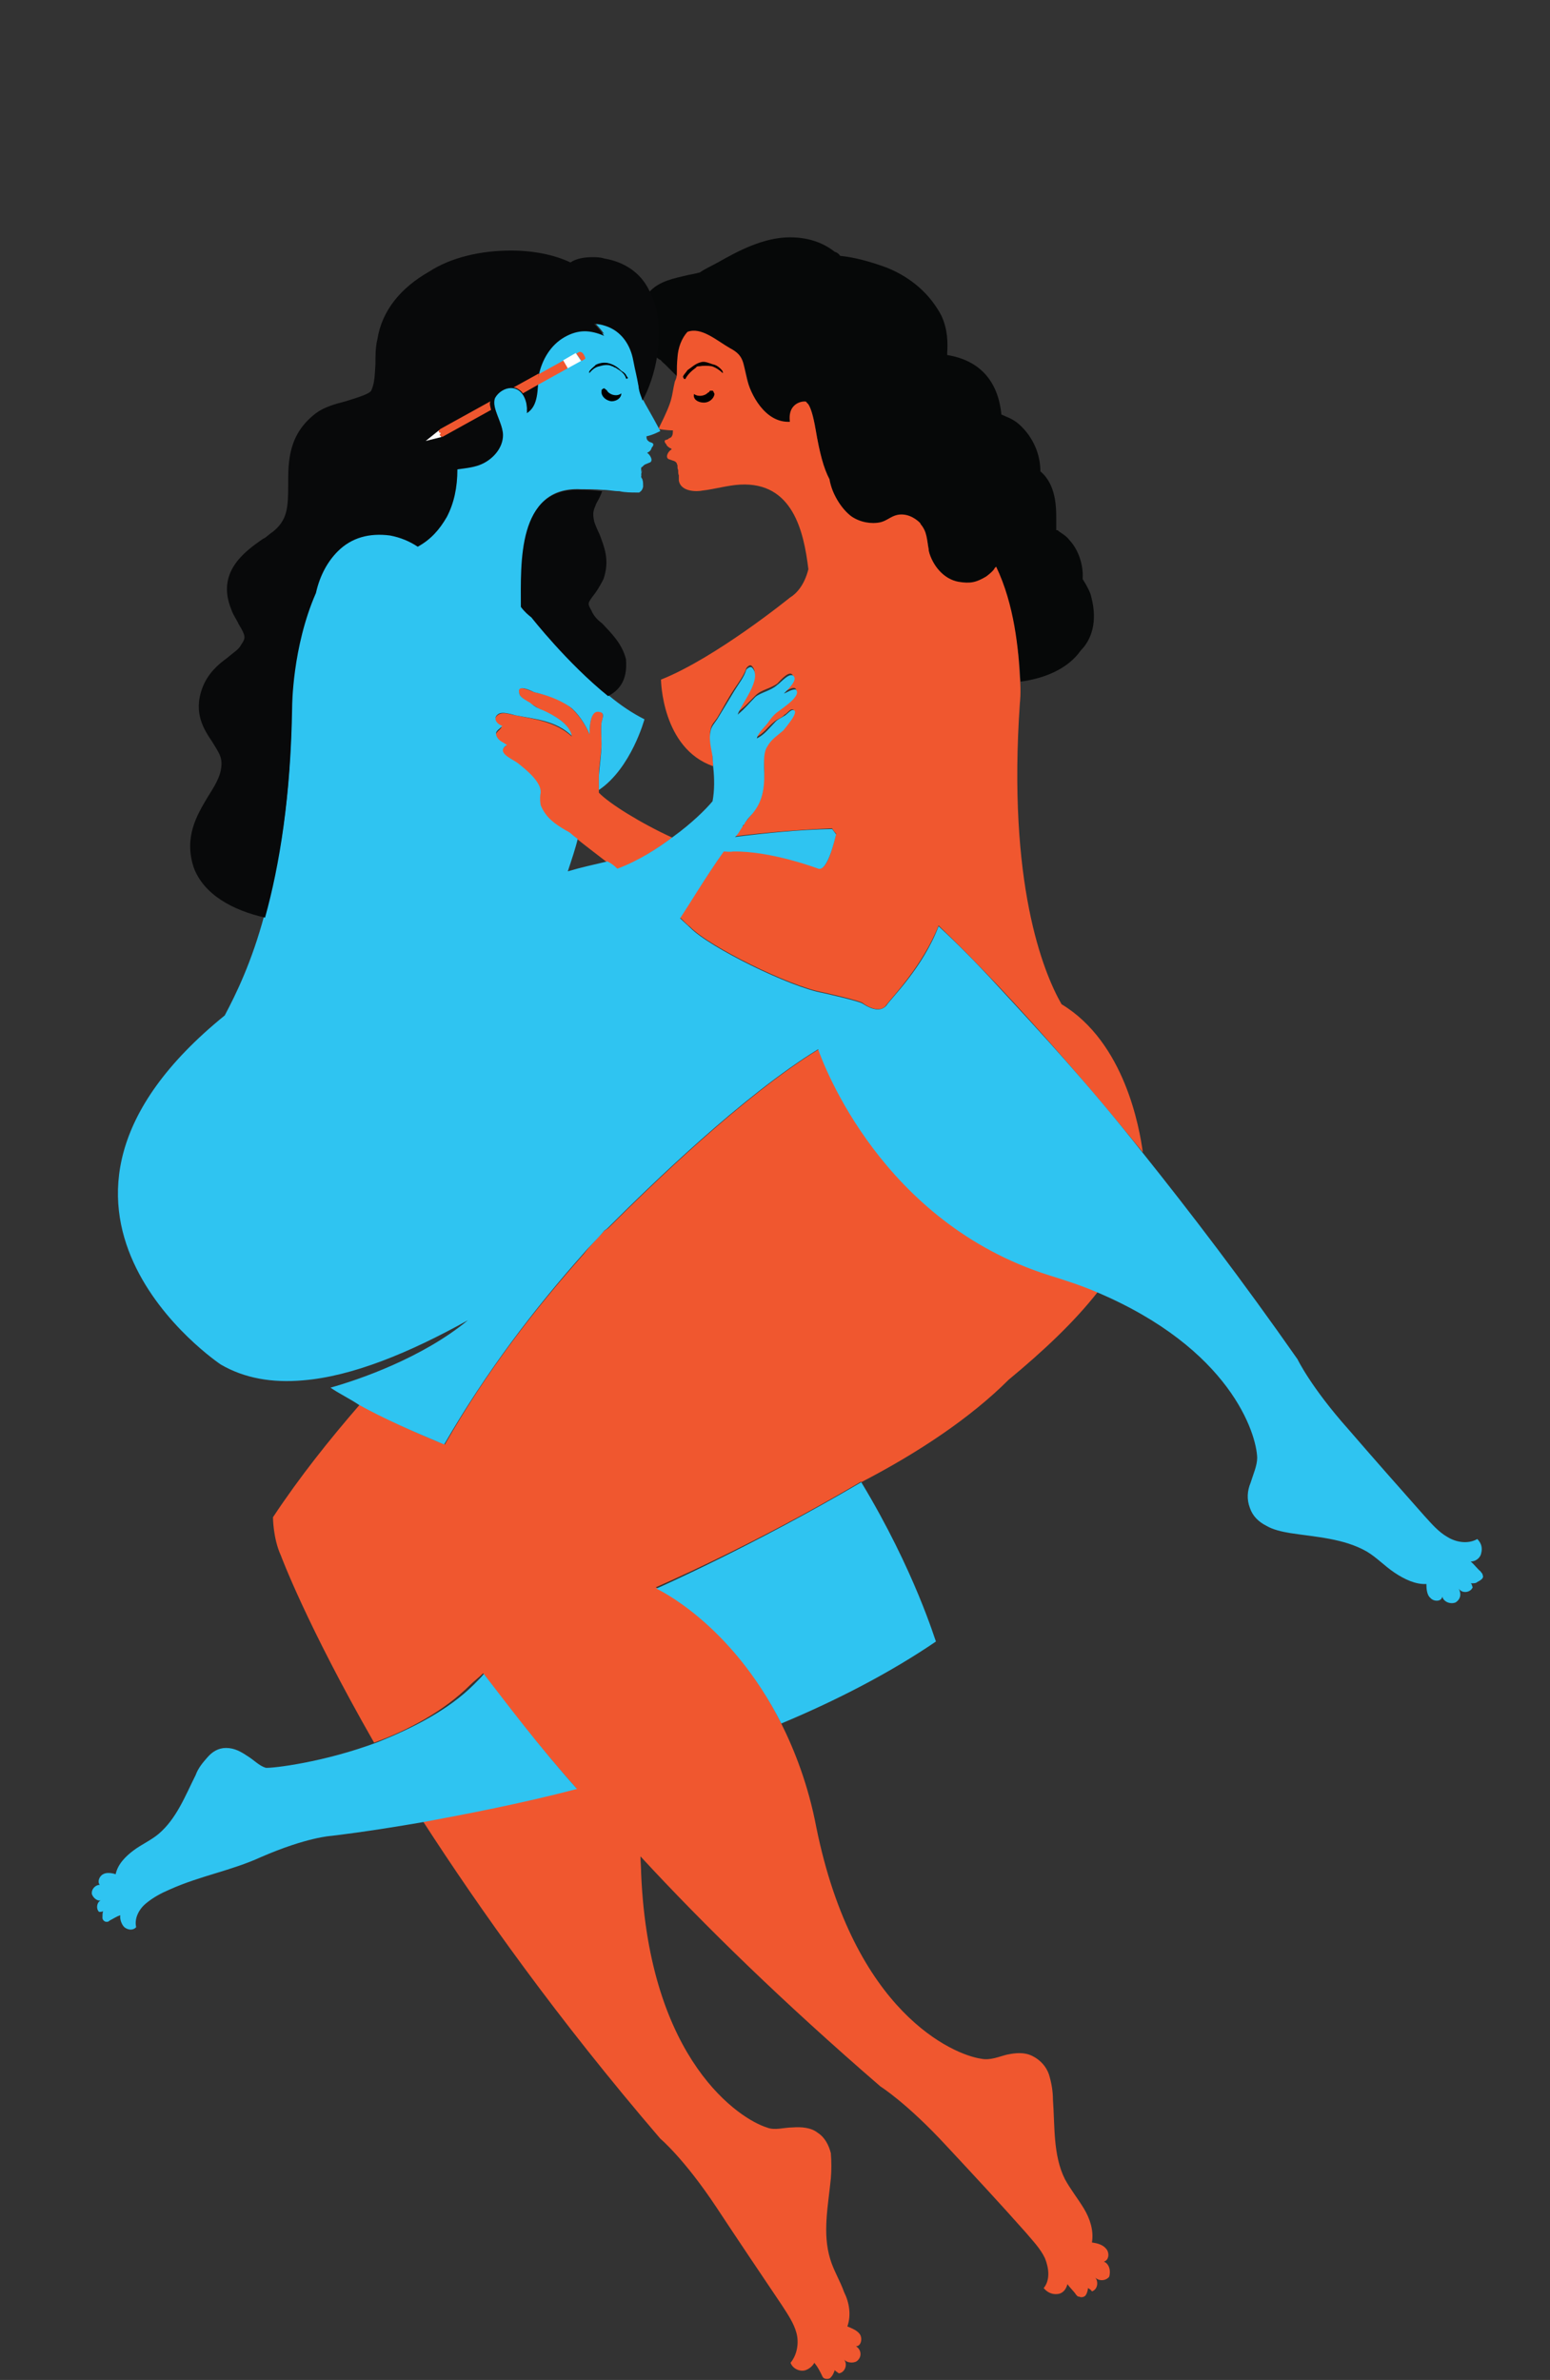 <svg xmlns="http://www.w3.org/2000/svg" viewBox="100.5 0 234.5 360"><rect x="100.5" y="0" width="234.5" height="360" fill="#333333" stroke="none"/><path fill="none" d="M208.4 116.1c-7.7-2.7-8-13.1-8-13.1 8.2-3.3 19.5-12.4 19.5-12.4 1.1-.6 2.2-1.9 3.5-3.6-.8-5.7-2.4-13.2-10.4-12.8-2 .2-3.8.6-5.7.9-.9.2-3.3.2-3.6-1.5v-.8c0-.2 0-.5-.2-.8 0-.2-.1-.3-.1-.5v-.3c0-.2 0-.2-.1-.3-.3-.4-.6-.4-1.1-.6-.8-.2-.1-1.3.3-1.5 0 0-.1 0-.1-.2-.3-.2-.5-.4-.6-.6s-.3-.4-.1-.6c.1-.2.4-.2.6-.3.5-.3.6-.6.6-1.1v-.2c-1 0-2.1-.2-2.1-.2v-.1s-1 .6-2.1.8c0 .3.1.4.4.8.1.1.5.1.6.3s0 .5-.1.6c-.2.3-.5.6-.8.8.4.2 1 1.4.3 1.5-.8 0-1 0-1.3.5 0 .2-.2.2-.2.3 0 .4 0 .8-.1 1.1 0 .1 0 .3.1.4.2.3.2.8.2 1.1 0 .3-.2.8-.6.9-.1 0-.5.2-.5 0-.9 0-1.8-.1-2.5-.1-.9-.2-1.6-.2-2.6-.2-.3.8-.6 1.5-.9 1.9-.6 1.1-.8 1.5-.3 2.7.1.6.4 1.3.8 1.9.8 1.8 1.6 3.9.6 6.8-.4 1.2-1 2.1-1.6 2.7-.8.9-.8.9-.1 2.1.3.6 1 1.2 1.6 2 1.4 1.2 3.1 2.8 3.5 5.5.4 3.3-1.2 4.8-2.7 5.6 1.8 1.5 3.6 2.7 5.4 3.6 0 0-1.9 7.3-6.9 10.6v.4c1.6 1.7 6.3 4.7 11.1 6.8 2.8-2.1 4.9-4.2 6-5.4.5-2 .5-3.8.3-5.4zM203 58.3c.2-.5.2-.9.3-1.2l-1.9-1.9c-.1-.2-.4-.5-.6-.6-.1-.1-.4-.5-.6-.6-.5 2.4-1.2 4.8-2.2 6.6.4.9 1 1.9 2.7 5 2-4.9 1.6-4.7 2.3-7.3zM192.5 130.3c-1.8-1.5-3.5-2.7-4.5-3.4-.3 1.4-.9 3-1.5 4.9 1.8-.6 3.9-1 6-1.5zM224.9 159.1v-.2.2c-.1 0-.1 0 0 0z"/><path fill="#2FC4F1" d="M197.5 71.8c0-.1.1-.1 0 0 .1 0 0 .2 0 .3 0-.3 0-.6.1-1.1v.4c0 .1-.1.3-.1.4z"/><path fill="#060808" d="M265.6 90.3c-.1-.6-.6-1.6-1.3-2.7v-.2c.1-1.9-.6-4.2-2-5.7-.6-.8-1.4-1.1-1.8-1.5h-.2v-1.7c0-1.7 0-5.2-2.4-7.2 0-2.6-1.1-5.2-3.2-7.1-1-.9-2.1-1.2-2.7-1.5-.5-5.1-3.3-8.2-8.2-9v-.3c.1-1.5.1-3.6-.9-5.7-1.7-3.2-4.5-5.7-8.2-7.2-2.7-1-5.1-1.6-7.1-1.8-.1-.2-.4-.5-.8-.6-1.9-1.5-4.2-2.2-6.8-2.2-4 0-7.9 2.1-10.9 3.8-1.1.6-2 1-2.7 1.5-.3.1-1.2.3-1.8.4-2.1.5-4.4.9-5.9 2.6.1.4.4.9.6 1.3.9 2.5.9 5.5.4 8.4.1.2.6.5.8.6.1.2.5.5.6.6L203 57c.2-.9.2-1.5.2-2.5.1-1.3.6-2.7 1.5-3.8 1.9-.8 4.2 1.2 6.3 2.5 2.1 1.2 2.1 2.3 2.7 4.7.4 2.1 2.7 6.6 6.4 6.5-.4-3.2 2.6-3.2 2.6-3s.6-.5 1.3 4.2c.6 3.3 1.2 5.7 2.1 7.5.5 2.1 1.6 4.5 3.3 5.6 1.2.9 3.1 1.2 4.3.9.9-.2 1.7-.9 2.6-1.1 1.2-.2 2.5.4 3.4 1.2l.2.2c1 1.2.9 2.2 1.2 3.8v.2c.6 2.4 2.2 4.2 4.5 4.7 1.6.4 2.7 0 4.2-.8.6-.3.9-.6 1.2-1.1.2-.1.2-.1.3-.4 2.6 5.9 3.4 12.6 3.6 16.8 3.9-.5 7.3-2.1 9.1-4.7 1.6-1.6 2.6-4.3 1.6-8.1z"/><g fill="#F0572F"><path d="M220 90.4s-11.2 9.1-19.5 12.4c0 0 .1 10.4 7.9 13.1 0-.6-.1-1.1-.1-1.7-.1-1.2-.6-2.5-.3-3.8.1-.8.6-1.2 1-1.8.9-1.5 1.6-2.9 2.6-4.4.6-.9 1.5-2.1 1.8-3.1 0 0 .5-.8.9-.3 1.5 1.6-2 5.3-2.3 7 1.1-.8 1.9-1.7 2.8-2.6.9-.9 2.2-1 3.3-1.8.5-.5 2-2.3 2.4-1.1.1.8-1.2 1.9-1.6 2.4.6-.1 1.3-.8 1.9-.6.9.9-1.6 2.6-2.9 3.5-.6.4-1 .9-1.3 1.5-.6.7-1.4 1.5-1.7 2.4 1.2-.6 1.7-1.5 2.7-2.3.4-.4 1.2-.6 1.6-1.1.3-.1.8-.8 1.1-.8 1.2 0-1.2 2.8-1.5 3.1-.8.9-1.7 1.3-2.3 2.3s-.4 2.3-.4 3.4c0 2.4 0 4.5-1.4 6.4-.4.6-.9 1.2-1.3 1.7-.2.1-.2.3-.3.4-.1.2-.1.3-.3.4-.3.5-.6.9-1.1 1.5 4.8-.6 9.8-1 14.7-1.2 0 0 .1.3.6.8-.8 3.3-1.6 5.6-2.7 5.2 0 0-7.1-2.6-12.9-2.6H210c-2.6 3.8-5.4 8.1-6.6 10.1.6.6 1.1 1.1 1.5 1.4 2.9 3 15.1 9 20.1 9.9 0 0 5.4 1.2 6 1.6.6.5 2.7 1.7 3.6.3.8-1.1 5.5-5.9 7.9-12 2.6 2.5 5.6 5.5 9 9.1 6.2 6.6 13.5 14.9 21.9 25.2-.5-3.6-2.7-16.6-12.3-22.4-2.8-4.9-8.2-18.3-6.3-45.6 0 0 .2-1.5 0-3.8-.2-4.1-.8-11-3.6-16.8 0 .1-.2.1-.3.4-.3.4-.8.8-1.2 1.1-1.5.9-2.4 1.1-4.2.8-2.2-.4-3.9-2.4-4.5-4.7v-.2c-.3-1.5-.2-2.6-1.2-3.8l-.1-.2c-.9-.9-2.2-1.5-3.5-1.2-.9.2-1.6.9-2.5 1.1-1.4.3-3.1 0-4.4-.9-1.6-1.2-3-3.6-3.3-5.6-.9-1.7-1.5-4-2.1-7.5-.8-4.5-1.4-3.9-1.4-4.2 0-.2-2.9-.2-2.5 3-3.8.2-6-4.3-6.5-6.5-.6-2.4-.4-3.5-2.5-4.6-2.1-1.2-4.4-3.3-6.5-2.5-.9 1-1.4 2.4-1.5 3.8-.1 1-.1 1.8-.1 2.5 0 .5-.1.8-.3 1.2-.6 2.5-.1 2.4-2.4 7v.2s1.1.2 2.1.2v.2c0 .4-.1.9-.6 1-.1.2-.4.2-.6.3-.1.2 0 .4.2.6.1.3.3.4.6.6 0 0 .2 0 .2.2-.5.2-1.1 1.3-.3 1.5.5.2.9.2 1.1.6 0 .2.1.2.1.3v.3s0 .2.1.4c0 .3 0 .6.1.8v.8c.3 1.7 2.7 1.7 3.6 1.5 1.8-.2 3.8-.8 5.7-.9 7.9-.4 9.6 7 10.3 12.8-.6 2.4-1.8 3.7-2.8 4.3zM267.5 342.1c.8-.2.9-1.4.3-2-.5-.6-1.4-.8-2.1-.9.3-1.8-.3-3.6-1.2-5.1-.9-1.5-2.1-3-2.9-4.5-1.8-3.6-1.5-8-1.8-12 0-1.2-.2-2.5-.6-3.8-.4-1.2-1.3-2.2-2.5-2.8-1.2-.6-2.5-.5-3.9-.2-1.2.3-2.5.9-3.9.6-4.1-.6-19.2-6.9-24.9-35-1.2-6.3-3.2-11.5-5.4-15.9-7.6-15.3-18.9-20.4-18.9-20.4s14.7-6.3 31.1-16v.1c8.7-4.5 16.6-9.8 22.3-15.5 5.2-4.3 9.9-8.7 13.5-13.3-2.1-.9-4.5-1.8-7-2.6-25.4-7.9-34.2-31.8-35-34h-.2v-.1c-11.4 7-25.3 20.5-31.9 27.1-.1.1-.5.3-.6.4-1 1.1-2.1 2.2-3.1 3.5-7.2 8.1-14.7 17.7-21 28.8-4.8-1.9-9.1-4-12.9-6-4.5 5.2-9 10.8-13.1 17 0 0 0 3.2 1.2 5.8 0 0 3.8 10.3 14.1 28.3 5.2-1.9 10.6-4.8 14.5-8.7.6-.6 1.4-1.2 2-1.8 3.6 4.8 8.2 10.8 14.1 17.4-8.8 2.2-16.8 3.9-23.2 5 8.6 13.3 20.2 29.7 35.9 48 0 0 3.6 3 8.5 10.4 3.3 5 6.6 9.9 9.9 14.8.9 1.4 1.8 2.7 2.2 4.2.4 1.5.1 3.3-.9 4.5.3.8 1.1 1.2 1.8 1.2s1.5-.6 1.8-1.2c.5.6.8 1.2 1.1 1.8.1.2.1.3.3.5.3.2.9.2 1.1-.1.3-.3.4-.6.6-1.1.1.2.4.3.6.5.9-.1 1.4-1.3.8-2.1.5.6 1.7.6 2.1.1.6-.6.5-1.6-.3-2.1.8 0 1-1.2.6-1.8-.4-.6-1.2-.9-1.9-1.2.6-1.7.3-3.6-.5-5.2-.6-1.7-1.6-3.3-2.1-5-1.2-3.9-.3-8.1.1-12.2.1-1.2.1-2.5 0-3.8-.3-1.2-.9-2.4-2-3.1-1-.8-2.5-.9-3.8-.8-1.3 0-2.7.5-3.9 0-3.9-1.2-17.8-9.9-19-38.4 0-.9-.1-1.8-.1-2.6 9.6 10.4 21.6 22.1 36.3 34.8 0 0 4 2.5 10 9 4.1 4.4 8.1 8.7 12 13.1 1 1.2 2.2 2.4 2.9 3.9.6 1.5.8 3.3-.2 4.5.5.6 1.2 1 2.1.9.9-.1 1.3-.8 1.5-1.5.4.6.9 1 1.3 1.6.2.2.2.3.5.3.3.2.9 0 1-.3.2-.3.3-.8.3-1 .2.1.5.3.6.5.9-.3 1-1.5.5-2.1.6.6 1.6.5 2.1-.1.3-.9 0-2-.8-2.3zM176.4 110c-.4.6-1.2.9-.8 1.6.3.6 1.1.8 1.5 1.2-1.8 1.1 1.1 2.1 1.6 2.7 1.4 1 3.6 2.8 3.5 4.5-.1 1 0 1.9 0 1.9.8 1.8 2.1 2.7 3.8 3.8l.8.4c.1.2.6.4 1 .8 1.1.9 2.7 2.1 4.5 3.5.5.3.9.8 1.5 1.1 3.2-1.2 6-3 8.4-4.8-4.8-2.2-9.6-5.2-11.1-6.8v-.4-2.1c0-1.7.4-3.3.4-5 0-1-.1-2.1 0-3.1.2-.6.5-1.5-.3-1.7-1.5-.4-1.5 2.6-1.5 3.5-.6-1.5-1.8-3.2-3-4.2-1.5-1.2-3.5-1.8-5.4-2.2-.6-.2-2.9-1.4-2.2.3.1.6 1.2 1.1 1.6 1.4.8.4 1.4.9 2.1 1.2 1.5.6 3.9 1.9 4.2 3.8-2.4-2.2-5.5-2.6-8.5-3.2-.8-.1-1.8-.6-2.6-.1-1 .7-.4 1.6.5 1.9z"/></g><g fill="#2FC4F1"><path d="M172.2 254.8c-3.9 3.9-9.3 6.6-14.5 8.7-8.2 3.1-16.1 4-17 3.9-1-.3-1.8-1.2-2.8-1.8-.9-.6-1.9-1.2-3.2-1.2-1.2 0-2.1.6-2.8 1.4s-1.4 1.6-1.8 2.7c-1.6 3.2-2.9 6.6-5.6 8.9-1.2 1-2.6 1.6-3.8 2.5-1.2.9-2.4 2.1-2.7 3.6-.6-.2-1.4-.3-1.9 0-.6.3-.9 1.2-.5 1.6-.6 0-1.3.6-1.2 1.4.2.6.9 1.2 1.5.9-.8.2-.9 1.4-.4 1.8.1 0 .4 0 .6-.1-.1.3-.1.6-.1 1 0 .3.3.6.6.6.2 0 .3 0 .5-.2.6-.3 1-.6 1.6-.8-.1.6.2 1.4.6 1.8.6.5 1.4.5 1.8 0-.3-1.3.4-2.7 1.5-3.6 1.1-.9 2.2-1.5 3.6-2.1 4.7-2.1 9.2-2.8 13.8-4.9 6.9-3 10.6-3.2 10.6-3.2s5.4-.6 14-2.1c6.4-1.2 14.4-2.7 23.2-5-5.9-6.6-10.4-12.6-14.1-17.4-.3.4-.9 1-1.5 1.6zM230.8 224.2c-16.3 9.6-31 16.1-31 16.1s11.2 5.1 18.9 20.4c8.4-3.5 16.5-7.7 23.4-12.4-.1-.1-3.2-10.7-11.3-24.1zM324.8 238.2c0-.2-.2-.3-.3-.5-.5-.4-.9-1-1.5-1.5.8 0 1.5-.6 1.6-1.3.2-.8 0-1.5-.6-2.1-1.4.8-3.2.5-4.5-.3-1.4-.8-2.4-2-3.5-3.2-3.9-4.4-7.7-8.7-11.5-13.1-5.7-6.4-7.7-10.6-7.7-10.6-8.4-12-16.2-22.2-23.4-31.2-8.2-10.4-15.8-18.6-21.9-25.2-3.3-3.6-6.3-6.6-9-9.1-2.4 6.3-7.2 10.9-7.9 12-1.1 1.3-3 .1-3.6-.3s-6-1.6-6-1.6c-5-.9-17.2-6.9-20.1-9.9-.3-.3-.9-.8-1.5-1.4 1.2-1.8 3.9-6.3 6.6-10.1.4 0 .9.1 1.4 0 5.8-.1 12.9 2.6 12.9 2.6 1 .3 1.9-1.9 2.7-5.2-.4-.5-.6-.8-.6-.8-5.1.1-9.9.6-14.7 1.2.5-.4.8-1.1 1.1-1.5.1-.2.1-.3.3-.4.1-.2.1-.3.3-.5.4-.6.9-1 1.3-1.6 1.4-1.9 1.5-4.2 1.4-6.4 0-1.1-.1-2.4.5-3.3.6-1.1 1.6-1.7 2.4-2.4.3-.4 2.7-3.1 1.4-3.1-.3 0-.8.6-1.1.8-.6.4-1.2.6-1.6 1.1-.9.9-1.5 1.8-2.7 2.4.2-.9 1.1-1.6 1.7-2.4.4-.6.8-1.1 1.3-1.5 1.2-.9 3.8-2.6 2.9-3.5-.6-.1-1.4.5-1.8.6.4-.4 1.8-1.7 1.6-2.4-.5-1.2-2.1.8-2.6 1.1-1 .9-2.4 1.1-3.3 1.8-.9.9-1.6 1.8-2.7 2.7.5-1.6 3.8-5.4 2.2-7.1-.4-.3-.9.3-.9.3-.3 1.1-1.2 2.2-1.8 3.2-.9 1.5-1.7 2.8-2.6 4.3-.4.6-.9 1.1-1 1.8-.3 1.2.1 2.6.3 3.8 0 .6.1 1.1.1 1.6.2 1.8.2 3.6-.1 5.2-1 1.2-3.1 3.3-6 5.4-2.4 1.8-5.2 3.6-8.4 4.8-.4-.4-.9-.8-1.5-1.1-2.1.5-4 .9-6 1.5.6-1.8 1.2-3.6 1.5-4.9-.4-.3-.8-.6-1-.8 0 0-.2-.2-.8-.5-1.7-1-3-1.9-3.8-3.8 0 0-.2-1 0-1.9.1-1.6-2.1-3.4-3.5-4.5-.8-.6-3.4-1.6-1.6-2.7-.5-.4-1.2-.6-1.5-1.2-.5-.9.3-1.1.8-1.7-.9-.3-1.5-1.2-.6-1.8.6-.4 1.8 0 2.6.2 3.1.6 6.1.8 8.5 3.1-.3-1.8-2.7-3.1-4.2-3.8-.8-.3-1.4-.6-2.1-1.2-.5-.3-1.5-.8-1.6-1.3-.6-1.7 1.8-.5 2.2-.3 1.8.4 3.8 1.1 5.4 2.2 1.2.9 2.4 2.7 3 4.2 0-.8 0-3.8 1.5-3.4.9.1.4 1.1.3 1.6-.1 1.1 0 2.1 0 3.2 0 1.6-.3 3.3-.4 4.9v2.1c4.9-3.3 6.9-10.7 6.9-10.7-1.8-.9-3.6-2.1-5.4-3.6-6.1-5-11.6-11.9-11.6-11.9-.6-.4-1-.9-1.6-1.6 0-6.6-.6-18.2 9-17.7 1.1 0 2.1 0 3.3.1.9 0 1.6.2 2.5.2.9.2 1.8.2 2.6.2h.4c.3-.2.5-.4.6-.9 0-.3 0-.8-.1-1 0-.2-.2-.3-.2-.5v-.3-.5-.4c0-.2 0-.2.2-.3.3-.4.6-.4 1-.6.8-.2.1-1.3-.3-1.5.4-.2.6-.4.7-.8.2-.2.3-.4.2-.6-.2-.2-.5-.2-.6-.3-.3-.2-.4-.4-.4-.8 1-.2 2.1-.8 2.1-.8-1.5-2.8-2.2-3.9-2.7-4.9-.3-.6-.5-1.2-.6-2.2-.3-1.7-.4-2.2-.8-3.9-.4-2.2-1.6-4.5-4.2-5.2-.5-.1-1.1-.1-1.7-.3.5.6 1.1 1.2 1.5 1.8-2.2-.9-4-1-6 .2-2.1 1.2-3.4 3.5-3.9 5.8-.3 2.1-.1 4.8-1.8 5.7.1-1.2-.2-2.8-1.4-3.6-1.5-.9-3 .5-3.5 1.3-.6 1.5 1.2 3.9 1.2 5.5 0 1.8-1.4 3.6-3 4.3-1.2.6-2.6.8-3.9.9 0 2.7-.5 5.2-1.7 7.2-1 1.8-2.4 3.4-4.3 4.5-1.2-.8-2.6-1.3-4.2-1.7-3.1-.6-5.9.3-7.9 2.4-1.5 1.5-2.7 3.6-3.3 6.3-3.6 8.1-3.6 17.2-3.6 17.2 0 13.5-1.8 24.2-4.1 31.9-1.9 7.1-4.3 12-6 15.2-36 29.2-.6 52.8-.6 52.8 3.6 2.1 7.8 2.8 12.4 2.4 7.5-.6 16.2-4.2 25-9.1-6.9 5.7-16.5 9-20.8 10.2 1.3.9 2.8 1.6 4.3 2.6 3.8 2.1 8.1 4 12.9 6 6.4-11.1 13.8-20.7 21-28.8 1-1.2 2.1-2.2 3.1-3.4.1-.2.4-.3.6-.5 6.6-6.6 20.5-20.1 31.9-27.1v.1c.8 2.2 9.6 26.1 34.9 34.1 2.6.8 5 1.6 7.1 2.5 20.4 8.6 24.3 21.5 24.4 25.1 0 1.2-.6 2.5-1 3.8-.5 1.2-.6 2.5-.1 3.8.4 1.2 1.3 2.1 2.5 2.7 1 .6 2.4.9 3.6 1.1 3.9.6 8.1.8 11.6 2.8 1.5.9 2.7 2.2 4.2 3.2s3.2 1.8 4.8 1.7c0 .8.1 1.7.6 2.1.5.6 1.7.6 1.8-.2.2.8 1.2 1.2 2 .9.8-.5.9-1.3.5-2.1.5.8 1.8.6 2.1-.2-.1-.2-.1-.5-.3-.6.5 0 .8 0 1-.2.8-.4 1-.7.8-1.1z"/></g><g fill="#08090A"><path d="M191.6 94.3c-.8-.6-1.3-1.2-1.6-1.9-.6-1.1-.6-1.1.1-2.1.5-.6 1.1-1.5 1.7-2.7 1-2.9.1-4.9-.6-6.8-.3-.6-.6-1.3-.8-1.9-.3-1.4-.1-1.7.3-2.7.2-.4.6-1 .9-1.9-1.1-.1-2.1-.2-3.3-.2-9.6-.4-9 11.1-9 17.7.6.8 1.1 1.2 1.6 1.6 0 0 5.4 6.9 11.6 11.9 1.5-.8 3-2.2 2.7-5.6-.6-2.4-2.3-4-3.6-5.4z"/><path d="M199.3 45.2c-.1-.4-.4-.9-.6-1.3-1.3-2.7-3.8-4.3-6.8-4.8-.6-.2-1.2-.2-1.8-.2-1.2 0-2.4.2-3.3.8-2.5-1.2-5.7-1.8-9-1.8-4.5 0-9 1-12.4 3.2-4.2 2.4-7.1 5.8-7.8 10.2-.3 1.2-.3 2.5-.3 3.8-.1 1.5-.1 2.8-.6 3.9-.1.6-2.7 1.3-3.9 1.7-1.6.4-3.3.9-4.5 1.8-4.2 3.2-4.2 7.3-4.2 10.8 0 3.5-.1 5.4-2.4 7.2-.5.3-.9.8-1.4 1-2.9 2-7.1 5.1-4.8 10.7.3.9.8 1.5 1.1 2.2 1.1 1.8 1.1 2.1.4 3.1-.4.8-1.2 1.2-2.1 2-1.4 1-3 2.4-3.8 4.6-1.4 3.8.3 6.3 1.5 8.1.9 1.5 1.5 2.2 1.4 3.6-.1 1.7-1.1 3.2-2.1 4.8-1.6 2.7-3.6 6-2.1 10.6 1.5 4.1 5.9 6.5 10.8 7.6 2.2-7.9 3.9-18.4 4.1-31.9 0 0 0-9 3.6-17.2.6-2.7 1.8-4.8 3.3-6.3 2.1-2.1 4.8-2.8 7.9-2.4 1.6.3 3 .9 4.2 1.7 2-1.1 3.3-2.6 4.4-4.5 1.1-2.1 1.6-4.5 1.6-7.2 1.4-.2 2.7-.3 3.9-.9 1.6-.8 3-2.4 3-4.3 0-1.7-1.8-4.1-1.2-5.6.5-.9 1.5-1.5 2.4-1.5 2.1 0 2.6 2.7 2.4 3.8 1.8-1.1 1.6-3.6 1.8-5.7.5-2.4 1.8-4.6 3.9-5.8 2.1-1.2 3.9-1.1 6-.2-.4-.6-.9-1.2-1.5-1.8.6 0 1.1.1 1.7.3 2.5.8 3.8 3 4.2 5.2.3 1.6.5 2.2.8 3.9.1 1.1.5 1.7.6 2.2 1-1.8 1.8-4.2 2.2-6.6.4-3.3.4-6.3-.6-8.8z"/></g><path fill="#F0572F" d="M179.6 59.5l2.3-1.3c.1-.6.1-1.5.1-1.7l-3.8 2.1c.1 0 .3.1.4.1.6.3.9.6 1 .8zM174.7 60.7l-7.6 4.2-.2.2v.4h.3l-.3.3.5.3 7.4-4.1c-.1-.4-.3-1-.1-1.3z"/><path fill="#F0572F" d="M181.9 58.2l4.5-2.5-.6-1.2-3.8 2.1v.2c-.1.3-.1 1-.1 1.4zM189 54.3s.2 0-.2-.7c-.4-.6-.8-.3-.8-.3l-.3.2.8 1.1.5-.3z"/><path fill="#FFF" d="M167.2 65.5l-.3-.1v-.3l-2 1.6 2.4-.6-.3-.3M188.4 54.6l-.8-1.2-1.9 1.1.7 1.2"/><path d="M189.7 56.1c-.1.2-.1.3 0 .3.4-.5.9-.9 1.5-1 .6-.2 1.4-.3 1.9 0 .2 0 .3.2.5.2.8.5 1.4.9 1.6 1.6 0 .2.3 0 .3 0s0-.1-.2-.3c-.1-.3-.4-.6-.8-.8-.6-.6-1.2-1-2.1-1.2-.6-.1-1.2 0-1.8.3 0 .1-.5.4-.9.9zM193 60.7c.8 0 1.5-.5 1.5-1.2-.6.5-1.6.3-2.1-.3-.1-.2-.1-.2-.3-.3-.1-.2-.3-.2-.5 0-.1 0-.1.3-.1.4 0 .7.7 1.3 1.5 1.4zM204.2 57.3c.3-.6.9-1.2 1.6-1.7.1-.2.3-.2.5-.2.6-.1 1.3-.1 1.9 0 .6.2 1.2.6 1.6 1 .2 0 0-.1 0-.3-.4-.5-.9-.9-1.5-1-.6-.2-1.2-.5-1.8-.3-.8.2-1.4.8-2 1.2-.1.2-.4.5-.6.8 0 .2-.2.2 0 .3 0 .2.2.3.3.2zM208.3 59.1h-.4c-.1.2-.1.2-.3.3-.6.6-1.6.6-2.1.2-.2.8.6 1.3 1.5 1.3.8 0 1.5-.6 1.6-1.3-.2-.4-.2-.5-.3-.5z"/></svg>